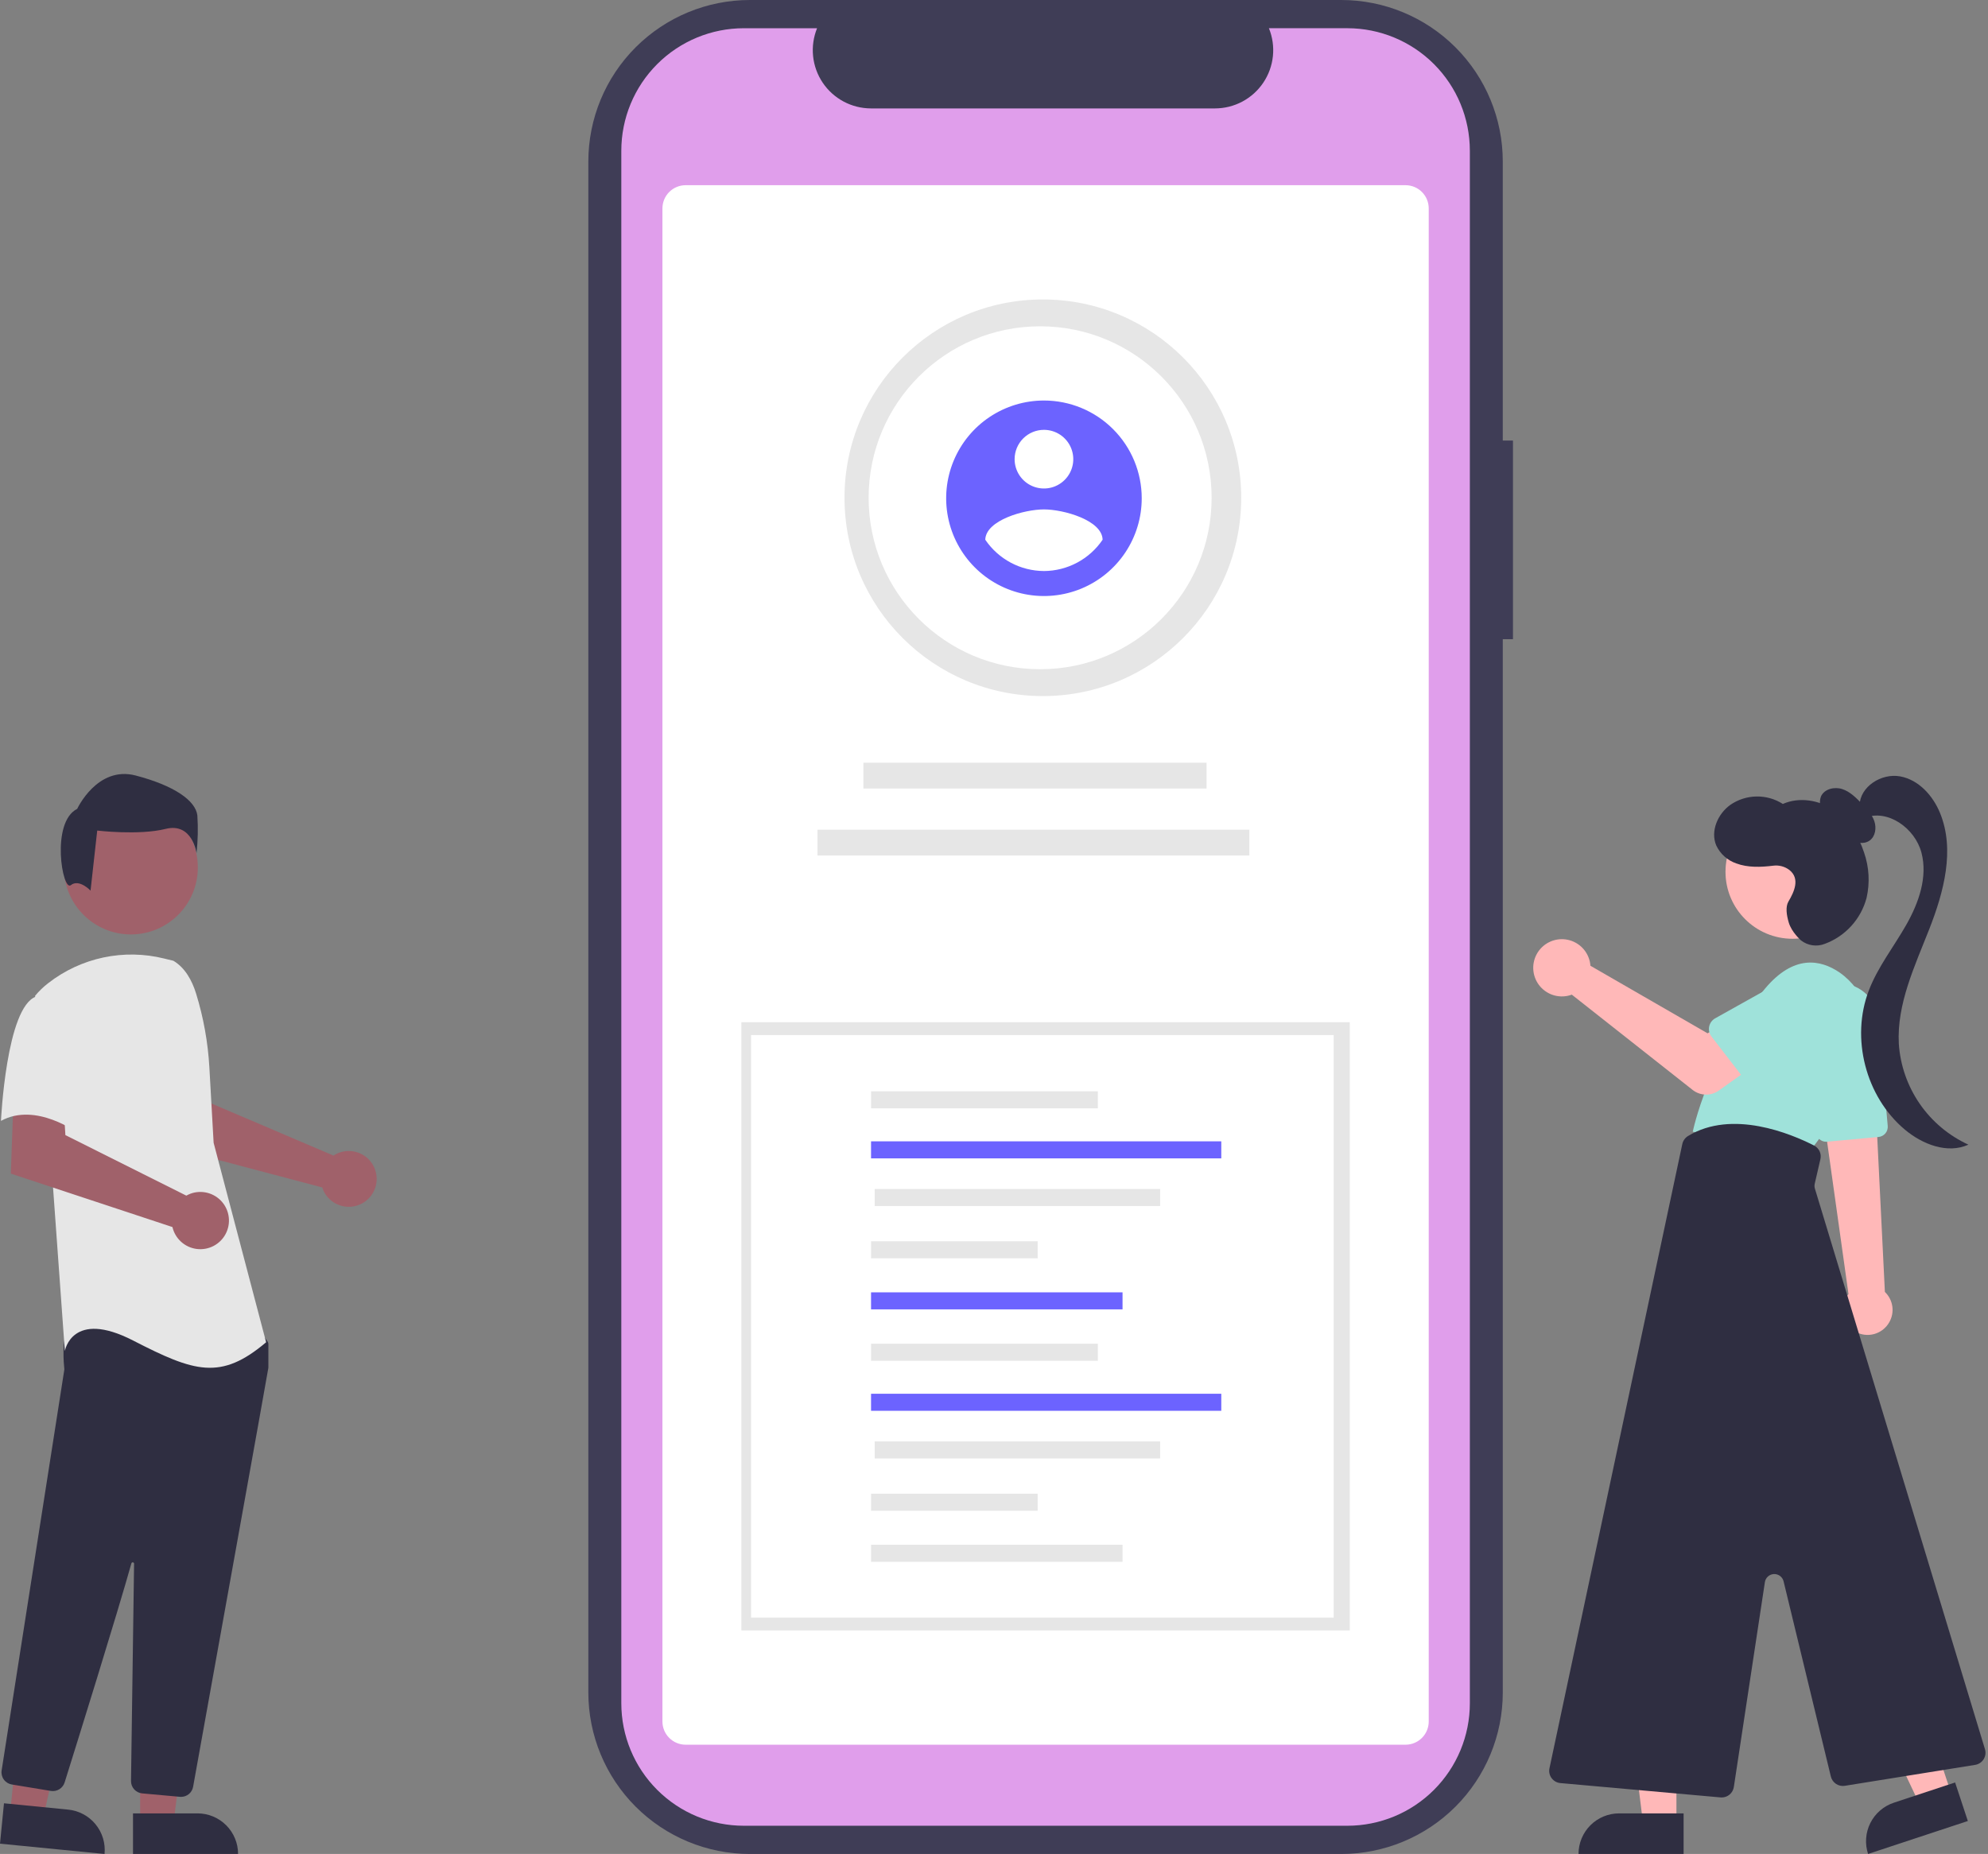 <svg width="729" height="680" viewBox="0 0 729 680" fill="none" xmlns="http://www.w3.org/2000/svg">
<rect x="0" y="0" width="729" height="680" fill="#808080" stroke="none"/>
<g clip-path="url(#clip0)">
<path d="M554.805 161.594H551.069V59.24C551.069 43.529 544.828 28.461 533.718 17.351C522.609 6.241 507.541 0 491.829 0H274.983C259.272 0 244.204 6.241 233.094 17.351C221.985 28.461 215.743 43.529 215.743 59.24V620.761C215.743 636.472 221.985 651.54 233.094 662.65C244.204 673.76 259.272 680.001 274.983 680.001H491.833C507.545 680.001 522.613 673.76 533.722 662.65C544.832 651.54 551.073 636.472 551.073 620.761V234.451H554.805V161.594Z" fill="#3F3D56"/>
<path d="M538.995 55.276V624.728C538.993 636.64 534.261 648.064 525.839 656.488C517.417 664.912 505.994 669.646 494.082 669.651H272.776C260.859 669.652 249.43 664.919 241.002 656.494C232.574 648.068 227.838 636.64 227.835 624.723V55.276C227.839 43.36 232.576 31.933 241.004 23.509C249.431 15.085 260.86 10.353 272.776 10.354H299.621C298.303 13.596 297.802 17.111 298.161 20.592C298.519 24.073 299.728 27.413 301.68 30.317C303.631 33.221 306.267 35.602 309.354 37.249C312.441 38.897 315.886 39.761 319.385 39.765H445.553C449.053 39.76 452.498 38.896 455.585 37.248C458.672 35.6 461.307 33.219 463.258 30.314C465.21 27.409 466.418 24.07 466.776 20.588C467.134 17.107 466.632 13.591 465.313 10.35H494.069C505.981 10.352 517.405 15.084 525.828 23.506C534.252 31.929 538.987 43.351 538.991 55.263L538.995 55.276Z" fill="#E09EEB"/>
<path d="M515.415 639.926H251.415C249.162 639.923 247.001 639.027 245.408 637.433C243.814 635.84 242.918 633.679 242.915 631.426V76.426C242.918 74.172 243.814 72.012 245.408 70.418C247.001 68.825 249.162 67.928 251.415 67.926H515.415C517.669 67.928 519.829 68.825 521.423 70.418C523.017 72.012 523.913 74.172 523.915 76.426V631.426C523.913 633.679 523.017 635.84 521.423 637.433C519.829 639.027 517.669 639.923 515.415 639.926V639.926Z" fill="white"/>
<path d="M382.415 255.307C422.586 255.307 455.151 222.742 455.151 182.571C455.151 142.4 422.586 109.835 382.415 109.835C342.244 109.835 309.679 142.4 309.679 182.571C309.679 222.742 342.244 255.307 382.415 255.307Z" fill="#E6E6E6"/>
<path d="M381.415 245.46C416.148 245.46 444.304 217.303 444.304 182.571C444.304 147.838 416.148 119.682 381.415 119.682C346.683 119.682 318.526 147.838 318.526 182.571C318.526 217.303 346.683 245.46 381.415 245.46Z" fill="white"/>
<path d="M382.815 146.901C375.724 146.901 368.791 149.004 362.895 152.944C356.998 156.883 352.403 162.483 349.689 169.035C346.975 175.587 346.265 182.796 347.648 189.752C349.032 196.707 352.447 203.096 357.461 208.111C362.476 213.125 368.865 216.54 375.82 217.924C382.776 219.307 389.985 218.597 396.537 215.883C403.089 213.169 408.689 208.574 412.629 202.677C416.568 196.781 418.671 189.848 418.671 182.757C418.671 173.247 414.894 164.127 408.169 157.403C401.445 150.678 392.325 146.901 382.815 146.901V146.901ZM382.815 157.658C384.943 157.658 387.023 158.289 388.792 159.471C390.561 160.653 391.939 162.333 392.754 164.298C393.568 166.264 393.781 168.427 393.366 170.513C392.951 172.6 391.926 174.517 390.422 176.021C388.917 177.525 387.001 178.55 384.914 178.965C382.827 179.38 380.664 179.167 378.699 178.353C376.733 177.539 375.053 176.16 373.871 174.391C372.689 172.622 372.058 170.542 372.058 168.415C372.058 167.002 372.337 165.603 372.877 164.298C373.418 162.993 374.21 161.807 375.209 160.808C376.208 159.809 377.394 159.017 378.699 158.477C380.004 157.936 381.403 157.658 382.815 157.658V157.658ZM382.815 209.442C378.566 209.422 374.385 208.367 370.636 206.366C366.887 204.365 363.683 201.48 361.301 197.961C361.473 190.79 375.643 186.842 382.815 186.842C389.987 186.842 404.156 190.79 404.329 197.961C401.945 201.478 398.741 204.362 394.992 206.363C391.244 208.363 387.064 209.421 382.815 209.445V209.442Z" fill="#6C63FF"/>
<path d="M442.443 279.75H316.605V289.208H442.443V279.75Z" fill="#E6E6E6"/>
<path d="M458.136 304.327H299.768V313.785H458.136V304.327Z" fill="#E6E6E6"/>
<path d="M494.962 374.923H271.868V598.017H494.962V374.923Z" fill="#E6E6E6"/>
<path d="M489.07 379.643H275.415V593.298H489.07V379.643Z" fill="white"/>
<path d="M402.583 400.267H319.415V406.518H402.583V400.267Z" fill="#E6E6E6"/>
<path d="M447.844 418.619H319.415V424.87H447.844V418.619Z" fill="#6C63FF"/>
<path d="M425.417 436.096H320.75V442.347H425.417V436.096Z" fill="#E6E6E6"/>
<path d="M380.518 455.272H319.415V461.523H380.518V455.272Z" fill="#E6E6E6"/>
<path d="M411.635 474.003H319.415V480.254H411.635V474.003Z" fill="#6C63FF"/>
<path d="M402.583 492.851H319.415V499.102H402.583V492.851Z" fill="#E6E6E6"/>
<path d="M447.844 511.202H319.415V517.453H447.844V511.202Z" fill="#6C63FF"/>
<path d="M425.417 528.679H320.75V534.93H425.417V528.679Z" fill="#E6E6E6"/>
<path d="M380.518 547.856H319.415V554.107H380.518V547.856Z" fill="#E6E6E6"/>
<path d="M411.635 566.587H319.415V572.838H411.635V566.587Z" fill="#E6E6E6"/>
<path d="M692.768 485.026C692.173 486.067 691.379 486.98 690.431 487.714C689.483 488.448 688.399 488.988 687.242 489.303C686.086 489.618 684.878 489.703 683.689 489.551C682.499 489.399 681.352 489.015 680.311 488.42C679.27 487.825 678.356 487.031 677.623 486.083C676.889 485.134 676.349 484.051 676.034 482.894C675.718 481.737 675.634 480.53 675.786 479.34C675.937 478.151 676.322 477.003 676.917 475.962C676.937 475.927 676.958 475.891 676.978 475.856C677.234 475.428 677.521 475.02 677.838 474.636L670.158 419.896L669.928 418.256L668.368 407.086L668.138 405.476L668.988 405.516L683.868 406.196L687.858 406.376L688.358 416.566L691.188 473.856C692.667 475.271 693.627 477.141 693.913 479.167C694.2 481.193 693.797 483.257 692.768 485.026V485.026Z" fill="#FFB8B8"/>
<path d="M669.972 418.752L688.867 417.019C689.847 416.926 690.751 416.45 691.381 415.693C692.011 414.937 692.317 413.963 692.231 412.982L688.731 373.69C688.564 371.816 688.029 369.994 687.158 368.326C686.286 366.659 685.095 365.18 683.651 363.973C682.208 362.766 680.541 361.856 678.746 361.293C676.951 360.731 675.062 360.527 673.188 360.695C671.314 360.862 669.492 361.397 667.825 362.268C666.157 363.14 664.678 364.331 663.471 365.775C662.265 367.218 661.354 368.885 660.792 370.68C660.229 372.475 660.026 374.364 660.193 376.238C660.217 376.508 660.249 376.778 660.288 377.047L665.954 415.587C666.085 416.47 666.527 417.277 667.203 417.861C667.878 418.445 668.74 418.766 669.632 418.768C669.746 418.77 669.859 418.765 669.972 418.752V418.752Z" fill="#9FE2DA"/>
<path d="M684.294 387.009C686.205 381.596 686.294 375.706 684.547 370.238C682.799 364.77 679.311 360.023 674.615 356.721C667.49 351.846 657.74 350.096 647.24 362.596C626.24 387.596 620.74 415.096 620.74 415.096L663.74 422.096C663.74 422.096 678.363 404.221 684.294 387.009Z" fill="#9FE2DA"/>
<path d="M614.747 668.615H602.487L596.655 621.327H614.749L614.747 668.615Z" fill="#FFB8B8"/>
<path d="M578.846 679.998H617.377V665.111H593.733C589.785 665.111 585.999 666.679 583.207 669.471C580.415 672.263 578.846 676.05 578.846 679.998V679.998Z" fill="#2F2E41"/>
<path d="M715.541 657.922L703.901 661.77L683.521 618.702L700.701 613.023L715.541 657.922Z" fill="#FFB8B8"/>
<path d="M685.024 679.998L721.609 667.906L716.937 653.771L694.487 661.191C692.631 661.805 690.914 662.778 689.434 664.055C687.954 665.332 686.74 666.888 685.861 668.635C684.982 670.381 684.456 672.283 684.312 674.233C684.169 676.183 684.411 678.142 685.024 679.998V679.998Z" fill="#2F2E41"/>
<path d="M657.301 344.322C670.866 344.322 681.862 333.326 681.862 319.761C681.862 306.196 670.866 295.2 657.301 295.2C643.737 295.2 632.74 306.196 632.74 319.761C632.74 333.326 643.737 344.322 657.301 344.322Z" fill="#FFB8B8"/>
<path d="M635.796 655.452L647.181 580.307C647.303 579.505 647.699 578.77 648.303 578.228C648.906 577.686 649.679 577.37 650.489 577.335C651.299 577.299 652.097 577.546 652.745 578.034C653.393 578.521 653.852 579.219 654.043 580.007L671.381 651.619C671.655 652.716 672.328 653.671 673.269 654.298C674.211 654.924 675.352 655.176 676.469 655.004L724.294 647.318C724.929 647.216 725.534 646.98 726.069 646.625C726.604 646.27 727.057 645.804 727.398 645.259C727.738 644.715 727.958 644.103 728.042 643.467C728.127 642.83 728.074 642.183 727.887 641.568L665.526 435.968C665.349 435.384 665.328 434.763 665.465 434.168L667.541 425.168C667.769 424.192 667.664 423.169 667.242 422.26C666.821 421.351 666.107 420.61 665.214 420.154C656.722 415.821 635.214 406.813 618.983 416.68C618.457 417.001 618.001 417.427 617.643 417.93C617.286 418.433 617.034 419.004 616.904 419.607L568.188 648.577C568.056 649.2 568.057 649.843 568.192 650.465C568.326 651.088 568.591 651.674 568.969 652.186C569.347 652.699 569.83 653.125 570.385 653.437C570.94 653.749 571.554 653.939 572.188 653.996L630.945 659.258C631.079 659.27 631.212 659.276 631.345 659.276C632.421 659.274 633.461 658.887 634.277 658.186C635.092 657.485 635.63 656.514 635.793 655.451L635.796 655.452Z" fill="#2F2E41"/>
<path d="M673.587 302.408C671.736 301.294 670.093 299.866 668.732 298.188C668.061 297.34 667.618 296.333 667.449 295.265C667.279 294.197 667.387 293.103 667.762 292.088C669.003 289.35 672.69 288.488 675.548 289.417C678.406 290.346 680.613 292.589 682.701 294.75C684.54 296.65 686.432 298.642 687.301 301.141C688.17 303.64 687.725 306.809 685.555 308.326C683.425 309.814 680.363 309.205 678.315 307.607C676.267 306.009 674.999 303.637 673.79 301.337L673.587 302.408Z" fill="#2F2E41"/>
<path d="M681.906 295.41C682.042 288.49 689.93 283.527 696.743 284.754C703.556 285.981 708.792 291.789 711.413 298.195C716.951 311.73 712.794 327.174 707.458 340.795C702.122 354.416 695.518 368.234 696.297 382.838C696.824 390.731 699.473 398.336 703.964 404.849C708.455 411.361 714.622 416.54 721.812 419.838C714.124 423.323 704.934 419.723 698.473 414.29C684.125 402.225 678.587 380.744 685.312 363.246C688.629 354.615 694.475 347.231 699.039 339.19C703.603 331.149 706.952 321.672 704.595 312.731C702.238 303.79 692.21 296.552 683.637 300.011L681.906 295.41Z" fill="#2F2E41"/>
<path d="M655.828 330.66C657.969 327.042 660.128 322.292 656.216 319.129C655.365 318.473 654.392 317.993 653.353 317.718C652.314 317.443 651.231 317.379 650.166 317.529C645.754 318.061 640.949 318.28 636.678 316.677C635.077 316.126 633.602 315.258 632.342 314.126C631.082 312.994 630.062 311.62 629.343 310.086C627.143 304.862 629.899 298.514 634.508 295.212C637.328 293.265 640.66 292.194 644.086 292.134C647.512 292.073 650.879 293.025 653.766 294.871C659.736 292.234 666.979 293.407 672.403 297.037C677.827 300.667 681.538 306.48 683.554 312.687C685.412 318.03 685.731 323.786 684.477 329.302C683.468 333.139 681.549 336.676 678.883 339.614C676.217 342.553 672.883 344.805 669.161 346.181C667.712 346.753 666.138 346.934 664.597 346.705C663.055 346.477 661.601 345.848 660.379 344.881C660.379 344.881 656.994 341.926 655.935 338.367C655.12 335.63 654.685 332.593 655.828 330.66Z" fill="#2F2E41"/>
<path d="M582.966 352.576C583.089 353.116 583.169 353.664 583.205 354.216L626.162 378.998L636.603 372.987L647.734 387.559L630.284 399.997C628.874 401.002 627.176 401.523 625.445 401.481C623.714 401.438 622.044 400.836 620.684 399.763L576.384 364.817C574.385 365.558 572.207 365.672 570.141 365.145C568.074 364.617 566.218 363.473 564.818 361.865C563.417 360.257 562.54 358.26 562.303 356.141C562.065 354.022 562.478 351.88 563.487 350.002C564.497 348.123 566.054 346.596 567.952 345.625C569.85 344.653 571.999 344.282 574.113 344.561C576.227 344.841 578.206 345.757 579.787 347.189C581.367 348.621 582.474 350.5 582.96 352.576H582.966Z" fill="#FFB8B8"/>
<path d="M627.599 380.172L641.483 398.166C641.878 398.677 642.379 399.098 642.951 399.398C643.523 399.699 644.153 399.873 644.798 399.908C645.443 399.944 646.088 399.84 646.69 399.603C647.291 399.367 647.835 399.004 648.283 398.539L664 382.218C666.66 380.239 668.424 377.284 668.905 374.004C669.386 370.724 668.545 367.387 666.565 364.727C664.586 362.068 661.631 360.304 658.351 359.823C655.071 359.341 651.734 360.183 649.075 362.162C648.939 362.264 648.805 362.367 648.673 362.474L628.961 373.496C628.397 373.812 627.908 374.246 627.526 374.768C627.144 375.29 626.88 375.888 626.75 376.521C626.621 377.155 626.629 377.809 626.775 378.439C626.921 379.069 627.201 379.66 627.596 380.172L627.599 380.172Z" fill="#9FE2DA"/>
<path d="M123.701 423.057C123.211 423.281 122.739 423.544 122.29 423.844L77.438 404.701L75.838 392.886L57.916 392.776L58.975 419.876L118.175 435.534C118.3 435.945 118.45 436.349 118.623 436.742C119.479 438.568 120.856 440.101 122.58 441.148C124.304 442.195 126.299 442.708 128.315 442.625C130.33 442.541 132.276 441.864 133.908 440.679C135.539 439.493 136.784 437.852 137.486 435.961C138.188 434.07 138.316 432.013 137.853 430.05C137.39 428.087 136.358 426.304 134.885 424.926C133.412 423.548 131.565 422.635 129.576 422.303C127.586 421.971 125.543 422.234 123.702 423.06L123.701 423.057Z" fill="#A0616A"/>
<path d="M51.398 668.616H63.658L69.49 621.328H51.396L51.398 668.616Z" fill="#A0616A"/>
<path d="M72.415 665.113H48.771V679.995H87.302C87.302 676.047 85.734 672.26 82.942 669.468C80.15 666.676 76.364 665.108 72.415 665.108H72.415L72.415 665.113Z" fill="#2F2E41"/>
<path d="M3.718 665.152L15.918 666.352L26.359 619.864L8.352 618.095L3.718 665.152Z" fill="#A0616A"/>
<path d="M24.985 663.729L1.459 661.411L0 676.224L38.337 680C38.529 678.055 38.336 676.091 37.768 674.22C37.201 672.35 36.27 670.61 35.031 669.099C33.791 667.588 32.265 666.336 30.541 665.414C28.817 664.493 26.929 663.92 24.984 663.729L24.985 663.729Z" fill="#2F2E41"/>
<path d="M47.985 342.73C61.55 342.73 72.546 331.734 72.546 318.169C72.546 304.604 61.55 293.608 47.985 293.608C34.421 293.608 23.424 304.604 23.424 318.169C23.424 331.734 34.421 342.73 47.985 342.73Z" fill="#A0616A"/>
<path d="M66.398 659.053C67.452 659.056 68.473 658.686 69.281 658.009C70.089 657.332 70.632 656.391 70.813 655.353C77.154 620.134 97.901 504.953 98.397 501.76C98.409 501.687 98.414 501.612 98.413 501.538V492.95C98.414 492.637 98.317 492.332 98.134 492.078L95.394 488.24C95.264 488.055 95.093 487.903 94.895 487.795C94.697 487.686 94.476 487.625 94.25 487.615C78.628 486.883 27.466 484.736 24.994 487.824C22.512 490.924 23.394 500.331 23.594 502.184L23.584 502.377L0.599 649.377C0.419 650.549 0.708 651.746 1.403 652.707C2.099 653.668 3.144 654.316 4.314 654.512L18.67 656.877C19.739 657.049 20.835 656.831 21.757 656.263C22.679 655.696 23.367 654.816 23.695 653.784C28.135 639.596 43.024 591.866 48.184 573.397C48.217 573.281 48.291 573.18 48.393 573.114C48.494 573.048 48.616 573.022 48.736 573.038C48.855 573.055 48.965 573.115 49.044 573.207C49.123 573.298 49.166 573.415 49.165 573.536C48.907 591.142 48.284 636.059 48.065 651.573L48.042 653.244C48.033 654.375 48.448 655.469 49.206 656.309C49.964 657.149 51.009 657.674 52.135 657.78L65.978 659.034C66.118 659.047 66.258 659.054 66.398 659.053V659.053Z" fill="#2F2E41"/>
<path d="M63.573 352.388C67.859 354.936 70.424 359.618 71.896 364.388C74.621 373.209 76.261 382.329 76.78 391.547L78.336 419.147L97.591 492.317C80.902 506.438 71.276 503.228 48.81 491.678C26.344 480.128 23.778 495.529 23.778 495.529L19.286 433.271L12.868 365.239C14.309 363.504 15.94 361.936 17.73 360.565C23.663 355.951 30.565 352.744 37.916 351.185C45.268 349.626 52.878 349.756 60.172 351.565L63.573 352.388Z" fill="#E6E6E6"/>
<path d="M69.827 437.834C69.31 438.028 68.808 438.262 68.327 438.534L23.977 416.334L23.241 404.308L4.947 403.047L3.967 430.46L63.233 450.06C63.717 452.137 64.821 454.017 66.4 455.451C67.978 456.885 69.956 457.804 72.069 458.086C74.183 458.369 76.332 458.001 78.232 457.032C80.131 456.062 81.691 454.538 82.702 452.661C83.714 450.784 84.13 448.643 83.895 446.524C83.661 444.404 82.786 442.406 81.389 440.796C79.991 439.186 78.136 438.039 76.07 437.509C74.005 436.979 71.827 437.09 69.826 437.828L69.827 437.834Z" fill="#A0616A"/>
<path d="M13.188 365.545C2.277 369.396 0.354 411.119 0.354 411.119C13.191 404.059 28.595 415.612 28.595 415.612C28.595 415.612 31.804 404.7 35.655 390.58C36.818 386.608 36.957 382.407 36.06 378.367C35.162 374.327 33.257 370.58 30.521 367.474C30.521 367.474 24.1 361.692 13.188 365.545Z" fill="#E6E6E6"/>
<path d="M25.967 324.665C29.027 322.217 33.202 326.665 33.202 326.665L35.65 304.634C35.65 304.634 50.95 306.467 60.744 304.022C70.538 301.577 72.067 312.897 72.067 312.897C72.572 308.325 72.675 303.716 72.373 299.126C71.761 293.618 63.805 288.109 49.728 284.437C35.651 280.765 28.307 296.678 28.307 296.678C18.509 301.573 22.903 327.113 25.967 324.665Z" fill="#2F2E41"/>
</g>
<defs>
<clipPath id="clip0">
<rect width="728.082" height="680.001" fill="white"/>
</clipPath>
</defs>
</svg>
